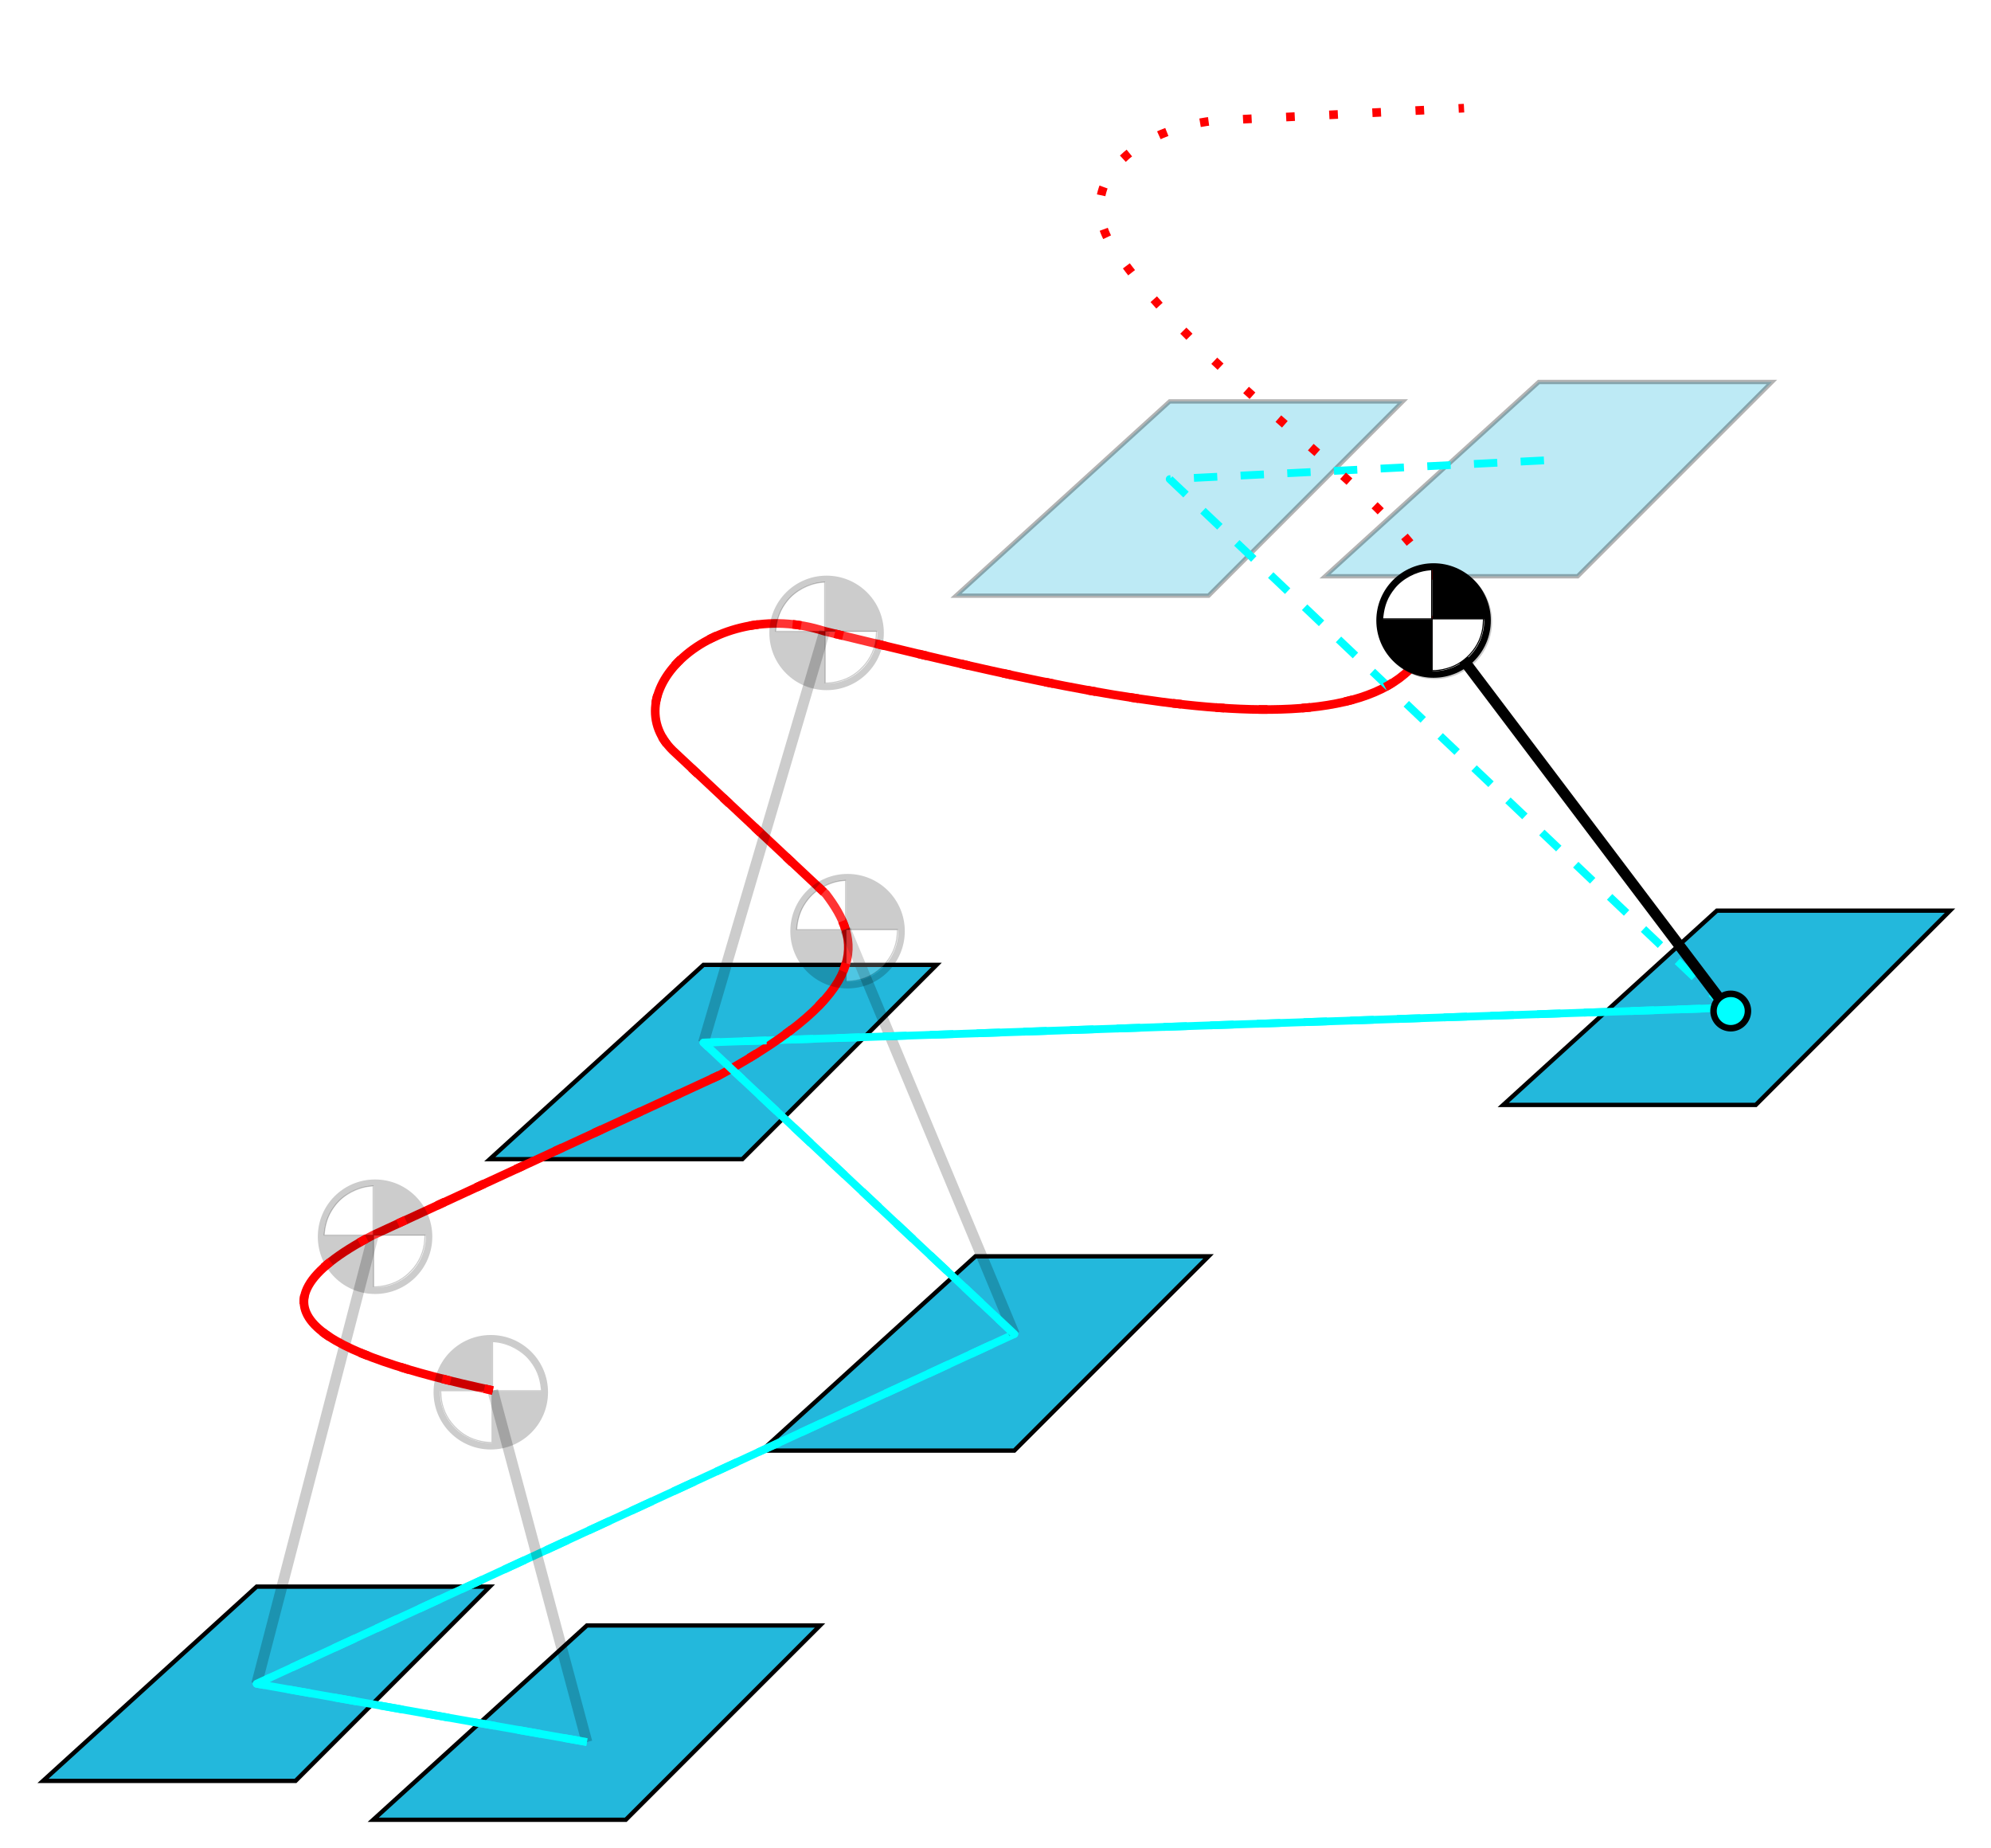 <?xml version="1.0" encoding="UTF-8" standalone="no"?>
<svg
   xmlns:dc="http://purl.org/dc/elements/1.1/"
   xmlns:cc="http://creativecommons.org/ns#"
   xmlns:rdf="http://www.w3.org/1999/02/22-rdf-syntax-ns#"
   xmlns:svg="http://www.w3.org/2000/svg"
   xmlns="http://www.w3.org/2000/svg"
   xmlns:sodipodi="http://sodipodi.sourceforge.net/DTD/sodipodi-0.dtd"
   xmlns:inkscape="http://www.inkscape.org/namespaces/inkscape"
   id="svg5808"
   version="1.1"
   inkscape:version="1.0.1 (1.0.1+r73)"
   width="922.421"
   height="856.185"
   xml:space="preserve"
   sodipodi:docname="zmp_lipm_end_m2.svg"
   inkscape:export-filename="/home/nrotella/Documents/nrotella.github.io/assets/img/zmp_lipm_end_m1.png"
   inkscape:export-xdpi="300"
   inkscape:export-ydpi="300"><rect width="100%" height="100%" fill="#333333" stroke="none"/><defs
     id="defs5812"><clipPath
       clipPathUnits="userSpaceOnUse"
       id="clipPath5822"><path
         d="M 0,-0.2 H 793.6 V 595 H 0 Z"
         clip-rule="evenodd"
         id="path5824"
         inkscape:connector-curvature="0" /></clipPath><clipPath
       clipPathUnits="userSpaceOnUse"
       id="clipPath5054"><circle
         style="fill:#000000;fill-opacity:1;stroke:#000000;stroke-width:0;stroke-linejoin:round;stroke-miterlimit:4;stroke-dasharray:none;stroke-dashoffset:0;stroke-opacity:1"
         id="path5056"
         transform="matrix(0.8,0,0,-0.8,52.26,269.354)"
         cx="364.425"
         cy="41.943"
         r="16.529" /></clipPath><clipPath
       clipPathUnits="userSpaceOnUse"
       id="clipPath5054-3"><circle
         style="fill:#000000;fill-opacity:1;stroke:#000000;stroke-width:0;stroke-linejoin:round;stroke-miterlimit:4;stroke-dasharray:none;stroke-dashoffset:0;stroke-opacity:1"
         id="path5056-6"
         transform="matrix(0.8,0,0,-0.8,52.26,269.354)"
         cx="364.425"
         cy="41.943"
         r="16.529" /></clipPath><clipPath
       clipPathUnits="userSpaceOnUse"
       id="clipPath5054-3-6"><circle
         style="fill:#000000;fill-opacity:1;stroke:#000000;stroke-width:0;stroke-linejoin:round;stroke-miterlimit:4;stroke-dasharray:none;stroke-dashoffset:0;stroke-opacity:1"
         id="path5056-6-0"
         transform="matrix(0.8,0,0,-0.8,52.26,269.354)"
         cx="364.425"
         cy="41.943"
         r="16.529" /></clipPath><clipPath
       clipPathUnits="userSpaceOnUse"
       id="clipPath5054-3-6-2"><circle
         style="fill:#000000;fill-opacity:1;stroke:#000000;stroke-width:0;stroke-linejoin:round;stroke-miterlimit:4;stroke-dasharray:none;stroke-dashoffset:0;stroke-opacity:1"
         id="path5056-6-0-2"
         transform="matrix(0.8,0,0,-0.8,52.26,269.354)"
         cx="364.425"
         cy="41.943"
         r="16.529" /></clipPath><clipPath
       clipPathUnits="userSpaceOnUse"
       id="clipPath5054-3-6-2-9"><circle
         style="fill:#000000;fill-opacity:1;stroke:#000000;stroke-width:0;stroke-linejoin:round;stroke-miterlimit:4;stroke-dasharray:none;stroke-dashoffset:0;stroke-opacity:1"
         id="path5056-6-0-2-4"
         transform="matrix(0.8,0,0,-0.8,52.26,269.354)"
         cx="364.425"
         cy="41.943"
         r="16.529" /></clipPath><clipPath
       clipPathUnits="userSpaceOnUse"
       id="clipPath5054-3-6-2-9-3"><circle
         style="fill:#000000;fill-opacity:1;stroke:#000000;stroke-width:0;stroke-linejoin:round;stroke-miterlimit:4;stroke-dasharray:none;stroke-dashoffset:0;stroke-opacity:1"
         id="path5056-6-0-2-4-2"
         transform="matrix(0.8,0,0,-0.8,52.26,269.354)"
         cx="364.425"
         cy="41.943"
         r="16.529" /></clipPath><clipPath
       clipPathUnits="userSpaceOnUse"
       id="clipPath5054-3-6-2-9-9"><circle
         style="fill:#000000;fill-opacity:1;stroke:#000000;stroke-width:0;stroke-linejoin:round;stroke-miterlimit:4;stroke-dasharray:none;stroke-dashoffset:0;stroke-opacity:1"
         id="path5056-6-0-2-4-3"
         transform="matrix(0.8,0,0,-0.8,52.26,269.354)"
         cx="364.425"
         cy="41.943"
         r="16.529" /></clipPath><clipPath
       clipPathUnits="userSpaceOnUse"
       id="clipPath5054-3-6-2-9-9-7"><circle
         style="fill:#000000;fill-opacity:1;stroke:#000000;stroke-width:0;stroke-linejoin:round;stroke-miterlimit:4;stroke-dasharray:none;stroke-dashoffset:0;stroke-opacity:1"
         id="path5056-6-0-2-4-3-8"
         transform="matrix(0.8,0,0,-0.8,52.26,269.354)"
         cx="364.425"
         cy="41.943"
         r="16.529" /></clipPath><clipPath
       clipPathUnits="userSpaceOnUse"
       id="clipPath5054-3-6-5"><circle
         style="fill:#000000;fill-opacity:1;stroke:#000000;stroke-width:0;stroke-linejoin:round;stroke-miterlimit:4;stroke-dasharray:none;stroke-dashoffset:0;stroke-opacity:1"
         id="path5056-6-0-9"
         transform="matrix(0.8,0,0,-0.8,52.26,269.354)"
         cx="364.425"
         cy="41.943"
         r="16.529" /></clipPath><clipPath
       clipPathUnits="userSpaceOnUse"
       id="clipPath5054-3-61"><circle
         style="fill:#000000;fill-opacity:1;stroke:#000000;stroke-width:0;stroke-linejoin:round;stroke-miterlimit:4;stroke-dasharray:none;stroke-dashoffset:0;stroke-opacity:1"
         id="path5056-6-1"
         transform="matrix(0.8,0,0,-0.8,52.26,269.354)"
         cx="364.425"
         cy="41.943"
         r="16.529" /></clipPath><clipPath
       clipPathUnits="userSpaceOnUse"
       id="clipPath5054-3-6-2-8"><circle
         style="fill:#000000;fill-opacity:1;stroke:#000000;stroke-width:0;stroke-linejoin:round;stroke-miterlimit:4;stroke-dasharray:none;stroke-dashoffset:0;stroke-opacity:1"
         id="path5056-6-0-2-48"
         transform="matrix(0.8,0,0,-0.8,52.26,269.354)"
         cx="364.425"
         cy="41.943"
         r="16.529" /></clipPath><clipPath
       clipPathUnits="userSpaceOnUse"
       id="clipPath5054-3-6-2-9-1"><circle
         style="fill:#000000;fill-opacity:1;stroke:#000000;stroke-width:0;stroke-linejoin:round;stroke-miterlimit:4;stroke-dasharray:none;stroke-dashoffset:0;stroke-opacity:1"
         id="path5056-6-0-2-4-0"
         transform="matrix(0.8,0,0,-0.8,52.26,269.354)"
         cx="364.425"
         cy="41.943"
         r="16.529" /></clipPath><clipPath
       clipPathUnits="userSpaceOnUse"
       id="clipPath5054-3-6-2-9-3-3"><circle
         style="fill:#000000;fill-opacity:1;stroke:#000000;stroke-width:0;stroke-linejoin:round;stroke-miterlimit:4;stroke-dasharray:none;stroke-dashoffset:0;stroke-opacity:1"
         id="path5056-6-0-2-4-2-0"
         transform="matrix(0.8,0,0,-0.8,52.26,269.354)"
         cx="364.425"
         cy="41.943"
         r="16.529" /></clipPath><clipPath
       clipPathUnits="userSpaceOnUse"
       id="clipPath5054-3-6-2-9-9-4"><circle
         style="fill:#000000;fill-opacity:1;stroke:#000000;stroke-width:0;stroke-linejoin:round;stroke-miterlimit:4;stroke-dasharray:none;stroke-dashoffset:0;stroke-opacity:1"
         id="path5056-6-0-2-4-3-4"
         transform="matrix(0.8,0,0,-0.8,52.26,269.354)"
         cx="364.425"
         cy="41.943"
         r="16.529" /></clipPath><clipPath
       clipPathUnits="userSpaceOnUse"
       id="clipPath5054-3-6-2-9-9-7-4"><circle
         style="fill:#000000;fill-opacity:1;stroke:#000000;stroke-width:0;stroke-linejoin:round;stroke-miterlimit:4;stroke-dasharray:none;stroke-dashoffset:0;stroke-opacity:1"
         id="path5056-6-0-2-4-3-8-4"
         transform="matrix(0.8,0,0,-0.8,52.26,269.354)"
         cx="364.425"
         cy="41.943"
         r="16.529" /></clipPath></defs><sodipodi:namedview
     pagecolor="#ffffff"
     bordercolor="#666666"
     borderopacity="1"
     objecttolerance="10"
     gridtolerance="10"
     guidetolerance="10"
     inkscape:pageopacity="0"
     inkscape:pageshadow="2"
     inkscape:window-width="1848"
     inkscape:window-height="1016"
     id="namedview5810"
     showgrid="false"
     inkscape:snap-bbox="true"
     inkscape:bbox-paths="true"
     inkscape:bbox-nodes="true"
     inkscape:snap-bbox-edge-midpoints="true"
     inkscape:snap-bbox-midpoints="true"
     inkscape:object-paths="true"
     inkscape:object-nodes="true"
     inkscape:snap-intersection-paths="true"
     inkscape:snap-smooth-nodes="true"
     inkscape:snap-midpoints="true"
     inkscape:snap-object-midpoints="true"
     inkscape:snap-center="true"
     inkscape:zoom="0.70710678"
     inkscape:cx="397.88472"
     inkscape:cy="468.45019"
     inkscape:window-x="1992"
     inkscape:window-y="27"
     inkscape:window-maximized="1"
     inkscape:current-layer="g5816"
     fit-margin-top="0"
     fit-margin-left="0"
     fit-margin-right="0"
     fit-margin-bottom="0"
     inkscape:document-rotation="0"
     inkscape:snap-global="true" /><g
     id="g5816"
     inkscape:groupmode="layer"
     inkscape:label="zmp3"
     transform="matrix(1.25,0,0,-1.25,-92.015,98.295)"><rect
       style="fill:#ffffff;fill-opacity:1;stroke:none;stroke-width:3.2;stroke-dasharray:3.2, 12.8"
       id="rect4670"
       width="737.937"
       height="684.948"
       x="73.612"
       y="-78.636"
       transform="scale(1,-1)" /><path
       inkscape:connector-curvature="0"
       id="path5836-3"
       style="fill:none;stroke:none"
       d="m 89.541,-581.311 h 93.6 l 72,72 h -86.4 z" /><path
       inkscape:connector-curvature="0"
       id="path5842-1"
       style="fill:none;stroke:none"
       d="m 355.941,-458.911 h 93.6 l 72,72 h -86.4 z" /><path
       inkscape:connector-curvature="0"
       id="path5848-7"
       style="fill:none;stroke:none"
       d="m 255.141,-350.911 h 93.6 l 72,72 h -86.4 z" /><path
       inkscape:connector-curvature="0"
       id="path5854-5"
       style="fill:none;stroke:none"
       d="m 499.941,-278.911 h 93.6 l 72,72 h -86.4 z" /><path
       inkscape:connector-curvature="0"
       id="path5860-9"
       style="fill:none;stroke:none"
       d="m 427.941,-142.111 h 93.6 l 72,72 h -86.4 z" /><path
       inkscape:connector-curvature="0"
       id="path5866-6"
       style="fill:none;stroke:none"
       d="m 211.941,-595.711 h 93.6 l 72,72 h -86.4 z" /><path
       inkscape:connector-curvature="0"
       id="path5872-2"
       style="fill:none;stroke:none"
       d="m 564.741,-134.911 h 93.6 l 72,72 h -86.4 z" /><path
       d="m 89.541,-581.311 h 93.6 l 72,72 h -86.4 z"
       style="fill:#23b8dc;fill-opacity:1;fill-rule:evenodd;stroke:#000000;stroke-width:1.6;stroke-miterlimit:4;stroke-dasharray:none;stroke-opacity:1"
       id="path5832-1"
       inkscape:connector-curvature="0" /><path
       d="m 355.941,-458.911 h 93.6 l 72,72 h -86.4 z"
       style="fill:#23b8dc;fill-opacity:1;fill-rule:evenodd;stroke:#000000;stroke-width:1.6;stroke-miterlimit:4;stroke-dasharray:none;stroke-opacity:1"
       id="path5838-7"
       inkscape:connector-curvature="0" /><path
       d="m 255.141,-350.911 h 93.6 l 72,72 h -86.4 z"
       style="fill:#23b8dc;fill-opacity:1;fill-rule:evenodd;stroke:#000000;stroke-width:1.6;stroke-miterlimit:4;stroke-dasharray:none;stroke-opacity:1"
       id="path5844-8"
       inkscape:connector-curvature="0" /><path
       d="m 630.763,-330.811 h 93.6 l 72,72 h -86.4 z"
       style="fill:#23b8dc;fill-opacity:1;fill-rule:evenodd;stroke:#000000;stroke-width:1.6;stroke-miterlimit:4;stroke-dasharray:none;stroke-opacity:1"
       id="path5850-5"
       inkscape:connector-curvature="0" /><path
       d="m 427.941,-142.111 h 93.6 l 72,72 h -86.4 z"
       style="fill:#23b8dc;fill-opacity:1;fill-rule:evenodd;stroke:#000000;stroke-width:1.6;stroke-miterlimit:4;stroke-dasharray:none;stroke-opacity:1;opacity:0.3"
       id="path5856-7"
       inkscape:connector-curvature="0" /><path
       d="m 211.941,-595.711 h 93.6 l 72,72 h -86.4 z"
       style="fill:#23b8dc;fill-opacity:1;fill-rule:evenodd;stroke:#000000;stroke-width:1.6;stroke-miterlimit:4;stroke-dasharray:none;stroke-opacity:1"
       id="path5862-4"
       inkscape:connector-curvature="0" /><path
       d="m 564.741,-134.911 h 93.6 l 72,72 h -86.4 z"
       style="fill:#23b8dc;fill-opacity:1;fill-rule:evenodd;stroke:#000000;stroke-width:1.6;stroke-miterlimit:4;stroke-dasharray:none;stroke-opacity:1;opacity:0.3"
       id="path5868"
       inkscape:connector-curvature="0" /><path
       d="m 291.141,-566.911 -122.4,21.6 280.8,129.6 -115.2,108 379.153,12.901"
       style="fill:none;stroke:#00ffff;stroke-width:2.887;stroke-linecap:butt;stroke-linejoin:round;stroke-miterlimit:10;stroke-dasharray:none;stroke-opacity:1"
       id="path5876-1"
       inkscape:connector-curvature="0"
       sodipodi:nodetypes="ccccc" /><path
       style="opacity:0.2;fill:none;stroke:#000000;stroke-width:4;stroke-linecap:butt;stroke-linejoin:miter;stroke-miterlimit:4;stroke-dasharray:none;stroke-opacity:1"
       d="m 168.741,-545.311 43.23,166.26"
       id="path5465-8"
       inkscape:connector-curvature="0" /><path
       style="fill:none;stroke:#ff0000;stroke-width:3.2;stroke-linecap:butt;stroke-linejoin:miter;stroke-miterlimit:4;stroke-dasharray:none;stroke-dashoffset:0;stroke-opacity:1"
       d="m 256.305,-436.652 c -62.363,13.346 -96.776,30.132 -44.4,57.6 l 128.392,59.258 c 57.059,31.16 52.444,49.984 39.434,67.13 l -55.659,52.181 c -24.321,21.517 13.784,58.771 55.253,45.186 87.35,-21.049 215.218,-54.835 225.946,3.622"
       id="path6441-5"
       inkscape:connector-curvature="0"
       sodipodi:nodetypes="ccccccc" /><g
       transform="matrix(-1.513,0,0,1.513,732.303,-735.928)"
       id="g5076-3-1-7"
       style="opacity:0.2"><g
         id="g5048-5-8-5"
         clip-path="url(#clipPath5054-3-6-5)"><rect
           transform="matrix(0.8,0,0,-0.8,0,286.345)"
           y="28.931"
           x="395.5"
           height="68.5"
           width="68.5"
           id="rect4882-6-7-38"
           style="fill:none;stroke:#000000;stroke-width:2;stroke-linejoin:round;stroke-miterlimit:4;stroke-dasharray:none;stroke-dashoffset:0;stroke-opacity:1" /><rect
           transform="matrix(0.8,0,0,-0.8,0,286.345)"
           y="28.931"
           x="395.5"
           height="34.25"
           width="34.25"
           id="rect4884-29-9-8"
           style="fill:#000000;fill-opacity:1;stroke:#000000;stroke-width:0;stroke-linejoin:round;stroke-miterlimit:4;stroke-dasharray:none;stroke-dashoffset:0;stroke-opacity:1" /><rect
           transform="scale(1,-1)"
           y="-263.2"
           x="343.8"
           height="27.4"
           width="27.4"
           id="rect4884-2-1-2-3"
           style="fill:none;stroke:#000000;stroke-width:0;stroke-linejoin:round;stroke-miterlimit:4;stroke-dasharray:none;stroke-dashoffset:0;stroke-opacity:1" /><rect
           transform="scale(1,-1)"
           y="-235.8"
           x="343.8"
           height="27.4"
           width="27.4"
           id="rect4884-7-2-0-1"
           style="fill:#000000;fill-opacity:1;stroke:#000000;stroke-width:0;stroke-linejoin:round;stroke-miterlimit:4;stroke-dasharray:none;stroke-dashoffset:0;stroke-opacity:1" /></g><circle
         style="fill:none;stroke:#000000;stroke-width:2;stroke-linejoin:round;stroke-miterlimit:4;stroke-dasharray:none;stroke-dashoffset:0;stroke-opacity:1"
         id="path5042-7-2-8"
         transform="matrix(0.8,0,0,-0.8,51.937,269.031)"
         cx="364.425"
         cy="41.943"
         r="16.529" /></g><path
       inkscape:connector-curvature="0"
       id="path5084-0-3-9"
       d="m 211.905,-369.932 v 9.12 l -1.268,-0.13 c -4.74,-0.486 -9.713,-3.166 -12.589,-6.786 -2.514,-3.163 -3.724,-6.148 -4.213,-10.385 l -0.108,-0.939 h 9.089 9.089 z"
       style="opacity:0.2;fill:#ffffff;fill-opacity:1;stroke:#000000;stroke-width:0.395;stroke-linejoin:round;stroke-miterlimit:4;stroke-dasharray:none;stroke-dashoffset:0;stroke-opacity:1" /><path
       inkscape:connector-curvature="0"
       id="path5086-9-7-6"
       d="m 216.09,-397.837 c 4.031,0.85 7.109,2.571 9.959,5.567 2.951,3.102 4.732,7.144 4.974,11.29 l 0.113,1.927 h -9.517 -9.517 v -9.587 -9.587 l 1.137,0.014 c 0.625,0.008 1.908,0.177 2.851,0.376 z"
       style="opacity:0.2;fill:#ffffff;fill-opacity:1;stroke:#000000;stroke-width:0.395;stroke-linejoin:round;stroke-miterlimit:4;stroke-dasharray:none;stroke-dashoffset:0;stroke-opacity:1" /><path
       inkscape:connector-curvature="0"
       id="path4131-7-3"
       d="m 256.238,-436.652 34.903,-130.259"
       style="opacity:0.2;fill:none;stroke:#000000;stroke-width:4;stroke-linecap:butt;stroke-linejoin:miter;stroke-miterlimit:4;stroke-dasharray:none;stroke-opacity:1" /><g
       transform="matrix(0.988,0,0,0.988,-106.833,-639.148)"
       id="g5088-5-3"
       style="opacity:0.2"><g
         id="g5076-3-3"
         transform="matrix(1.531,0,0,1.531,-159.113,-156.2)"><g
           clip-path="url(#clipPath5054-3-61)"
           id="g5048-5-86"><rect
             style="fill:none;stroke:#000000;stroke-width:2;stroke-linejoin:round;stroke-miterlimit:4;stroke-dasharray:none;stroke-dashoffset:0;stroke-opacity:1"
             id="rect4882-6-0"
             width="68.5"
             height="68.5"
             x="395.5"
             y="28.931"
             transform="matrix(0.8,0,0,-0.8,0,286.345)" /><rect
             style="fill:#000000;fill-opacity:1;stroke:#000000;stroke-width:0;stroke-linejoin:round;stroke-miterlimit:4;stroke-dasharray:none;stroke-dashoffset:0;stroke-opacity:1"
             id="rect4884-29-4"
             width="34.25"
             height="34.25"
             x="395.5"
             y="28.931"
             transform="matrix(0.8,0,0,-0.8,0,286.345)" /><rect
             style="fill:none;stroke:#000000;stroke-width:0;stroke-linejoin:round;stroke-miterlimit:4;stroke-dasharray:none;stroke-dashoffset:0;stroke-opacity:1"
             id="rect4884-2-1-8"
             width="27.4"
             height="27.4"
             x="343.8"
             y="-263.2"
             transform="scale(1,-1)" /><rect
             style="fill:#000000;fill-opacity:1;stroke:#000000;stroke-width:0;stroke-linejoin:round;stroke-miterlimit:4;stroke-dasharray:none;stroke-dashoffset:0;stroke-opacity:1"
             id="rect4884-7-2-8"
             width="27.4"
             height="27.4"
             x="343.8"
             y="-235.8"
             transform="scale(1,-1)" /></g><circle
           transform="matrix(0.8,0,0,-0.8,51.937,269.031)"
           id="path5042-7-8"
           style="fill:none;stroke:#000000;stroke-width:2;stroke-linejoin:round;stroke-miterlimit:4;stroke-dasharray:none;stroke-dashoffset:0;stroke-opacity:1"
           cx="364.425"
           cy="41.943"
           r="16.529" /></g><path
         style="fill:#ffffff;fill-opacity:1;stroke:#000000;stroke-width:0.5;stroke-linejoin:round;stroke-miterlimit:4;stroke-dasharray:none;stroke-dashoffset:0;stroke-opacity:1"
         d="M 459.271,90.295 V 78.76 l 1.604,0.164 c 5.994,0.614 12.284,4.005 15.922,8.583 3.179,4.001 4.71,7.776 5.328,13.135 l 0.137,1.188 h -11.495 -11.495 z"
         id="path5084-0-9"
         inkscape:connector-curvature="0"
         transform="matrix(0.8,0,0,-0.8,0,286.345)" /><path
         style="fill:#ffffff;fill-opacity:1;stroke:#000000;stroke-width:0.5;stroke-linejoin:round;stroke-miterlimit:4;stroke-dasharray:none;stroke-dashoffset:0;stroke-opacity:1"
         d="m 453.977,125.587 c -5.098,-1.075 -8.991,-3.251 -12.596,-7.041 -3.732,-3.923 -5.984,-9.036 -6.291,-14.279 l -0.142,-2.438 h 12.036 12.036 v 12.125 12.125 l -1.438,-0.018 c -0.791,-0.01 -2.413,-0.223 -3.606,-0.475 z"
         id="path5086-9-77"
         inkscape:connector-curvature="0"
         transform="matrix(0.8,0,0,-0.8,0,286.345)" /></g><path
       style="opacity:0.2;fill:none;stroke:#000000;stroke-width:4;stroke-linecap:butt;stroke-linejoin:miter;stroke-miterlimit:4;stroke-dasharray:none;stroke-opacity:1"
       d="m 387.029,-265.828 62.512,-149.883"
       id="path5467-6"
       inkscape:connector-curvature="0" /><g
       transform="matrix(-1.513,0,0,1.513,907.427,-622.704)"
       id="g5076-3-1-9-3"
       style="opacity:0.2"><g
         id="g5048-5-8-7-0"
         clip-path="url(#clipPath5054-3-6-2-8)"><rect
           transform="matrix(0.8,0,0,-0.8,0,286.345)"
           y="28.931"
           x="395.5"
           height="68.5"
           width="68.5"
           id="rect4882-6-7-3-3"
           style="fill:none;stroke:#000000;stroke-width:2;stroke-linejoin:round;stroke-miterlimit:4;stroke-dasharray:none;stroke-dashoffset:0;stroke-opacity:1" /><rect
           transform="matrix(0.8,0,0,-0.8,0,286.345)"
           y="28.931"
           x="395.5"
           height="34.25"
           width="34.25"
           id="rect4884-29-9-6-09"
           style="fill:#000000;fill-opacity:1;stroke:#000000;stroke-width:0;stroke-linejoin:round;stroke-miterlimit:4;stroke-dasharray:none;stroke-dashoffset:0;stroke-opacity:1" /><rect
           transform="scale(1,-1)"
           y="-263.2"
           x="343.8"
           height="27.4"
           width="27.4"
           id="rect4884-2-1-2-1-2"
           style="fill:none;stroke:#000000;stroke-width:0;stroke-linejoin:round;stroke-miterlimit:4;stroke-dasharray:none;stroke-dashoffset:0;stroke-opacity:1" /><rect
           transform="scale(1,-1)"
           y="-235.8"
           x="343.8"
           height="27.4"
           width="27.4"
           id="rect4884-7-2-0-2-5"
           style="fill:#000000;fill-opacity:1;stroke:#000000;stroke-width:0;stroke-linejoin:round;stroke-miterlimit:4;stroke-dasharray:none;stroke-dashoffset:0;stroke-opacity:1" /></g><circle
         style="fill:none;stroke:#000000;stroke-width:2;stroke-linejoin:round;stroke-miterlimit:4;stroke-dasharray:none;stroke-dashoffset:0;stroke-opacity:1"
         id="path5042-7-2-9-4"
         transform="matrix(0.8,0,0,-0.8,51.937,269.031)"
         cx="364.425"
         cy="41.943"
         r="16.529" /></g><path
       inkscape:connector-curvature="0"
       id="path5084-0-3-3-05"
       d="m 387.029,-256.708 v 9.12 l -1.268,-0.13 c -4.74,-0.486 -9.713,-3.166 -12.589,-6.786 -2.514,-3.163 -3.724,-6.148 -4.213,-10.385 l -0.108,-0.939 h 9.089 9.089 z"
       style="opacity:0.2;fill:#ffffff;fill-opacity:1;stroke:#000000;stroke-width:0.395;stroke-linejoin:round;stroke-miterlimit:4;stroke-dasharray:none;stroke-dashoffset:0;stroke-opacity:1" /><path
       inkscape:connector-curvature="0"
       id="path5086-9-7-1-9"
       d="m 391.215,-284.613 c 4.031,0.85 7.109,2.571 9.959,5.567 2.951,3.102 4.732,7.144 4.974,11.29 l 0.113,1.927 h -9.517 -9.517 v -9.587 -9.587 l 1.137,0.014 c 0.625,0.008 1.908,0.177 2.851,0.376 z"
       style="opacity:0.2;fill:#ffffff;fill-opacity:1;stroke:#000000;stroke-width:0.395;stroke-linejoin:round;stroke-miterlimit:4;stroke-dasharray:none;stroke-dashoffset:0;stroke-opacity:1" /><path
       style="opacity:0.2;fill:none;stroke:#000000;stroke-width:4;stroke-linecap:butt;stroke-linejoin:miter;stroke-miterlimit:4;stroke-dasharray:none;stroke-opacity:1"
       d="M 379.26,-155.298 334.341,-307.711"
       id="path5469-4"
       inkscape:connector-curvature="0" /><g
       transform="matrix(-1.513,0,0,1.513,899.657,-512.174)"
       id="g5076-3-1-9-8-9"
       style="opacity:0.2"><g
         id="g5048-5-8-7-4-2"
         clip-path="url(#clipPath5054-3-6-2-9-1)"><rect
           transform="matrix(0.8,0,0,-0.8,0,286.345)"
           y="28.931"
           x="395.5"
           height="68.5"
           width="68.5"
           id="rect4882-6-7-3-5-24"
           style="fill:none;stroke:#000000;stroke-width:2;stroke-linejoin:round;stroke-miterlimit:4;stroke-dasharray:none;stroke-dashoffset:0;stroke-opacity:1" /><rect
           transform="matrix(0.8,0,0,-0.8,0,286.345)"
           y="28.931"
           x="395.5"
           height="34.25"
           width="34.25"
           id="rect4884-29-9-6-0-7"
           style="fill:#000000;fill-opacity:1;stroke:#000000;stroke-width:0;stroke-linejoin:round;stroke-miterlimit:4;stroke-dasharray:none;stroke-dashoffset:0;stroke-opacity:1" /><rect
           transform="scale(1,-1)"
           y="-263.2"
           x="343.8"
           height="27.4"
           width="27.4"
           id="rect4884-2-1-2-1-3-75"
           style="fill:none;stroke:#000000;stroke-width:0;stroke-linejoin:round;stroke-miterlimit:4;stroke-dasharray:none;stroke-dashoffset:0;stroke-opacity:1" /><rect
           transform="scale(1,-1)"
           y="-235.8"
           x="343.8"
           height="27.4"
           width="27.4"
           id="rect4884-7-2-0-2-6-48"
           style="fill:#000000;fill-opacity:1;stroke:#000000;stroke-width:0;stroke-linejoin:round;stroke-miterlimit:4;stroke-dasharray:none;stroke-dashoffset:0;stroke-opacity:1" /></g><circle
         style="fill:none;stroke:#000000;stroke-width:2;stroke-linejoin:round;stroke-miterlimit:4;stroke-dasharray:none;stroke-dashoffset:0;stroke-opacity:1"
         id="path5042-7-2-9-1-1"
         transform="matrix(0.8,0,0,-0.8,51.937,269.031)"
         cx="364.425"
         cy="41.943"
         r="16.529" /></g><path
       inkscape:connector-curvature="0"
       id="path5084-0-3-3-0-2"
       d="m 379.258,-146.178 v 9.12 l -1.268,-0.13 c -4.74,-0.486 -9.713,-3.166 -12.589,-6.786 -2.514,-3.163 -3.724,-6.148 -4.213,-10.385 l -0.108,-0.939 h 9.089 9.089 z"
       style="opacity:0.2;fill:#ffffff;fill-opacity:1;stroke:#000000;stroke-width:0.395;stroke-linejoin:round;stroke-miterlimit:4;stroke-dasharray:none;stroke-dashoffset:0;stroke-opacity:1" /><path
       inkscape:connector-curvature="0"
       id="path5086-9-7-1-6-8"
       d="m 383.444,-174.083 c 4.031,0.85 7.109,2.571 9.959,5.567 2.951,3.102 4.732,7.144 4.974,11.29 l 0.113,1.927 h -9.517 -9.517 v -9.587 -9.587 l 1.137,0.014 c 0.625,0.008 1.908,0.177 2.851,0.376 z"
       style="opacity:0.2;fill:#ffffff;fill-opacity:1;stroke:#000000;stroke-width:0.395;stroke-linejoin:round;stroke-miterlimit:4;stroke-dasharray:none;stroke-dashoffset:0;stroke-opacity:1" /><g
       transform="matrix(-1.513,0,0,1.513,1125.114,-508.064)"
       id="g5076-3-1-9-8-6"
       style="opacity:0.2"><g
         id="g5048-5-8-7-4-1"
         clip-path="url(#clipPath5054-3-6-2-9-3-3)"><rect
           transform="matrix(0.8,0,0,-0.8,0,286.345)"
           y="28.931"
           x="395.5"
           height="68.5"
           width="68.5"
           id="rect4882-6-7-3-5-5"
           style="fill:none;stroke:#000000;stroke-width:2;stroke-linejoin:round;stroke-miterlimit:4;stroke-dasharray:none;stroke-dashoffset:0;stroke-opacity:1" /><rect
           transform="matrix(0.8,0,0,-0.8,0,286.345)"
           y="28.931"
           x="395.5"
           height="34.25"
           width="34.25"
           id="rect4884-29-9-6-0-5"
           style="fill:#000000;fill-opacity:1;stroke:#000000;stroke-width:0;stroke-linejoin:round;stroke-miterlimit:4;stroke-dasharray:none;stroke-dashoffset:0;stroke-opacity:1" /><rect
           transform="scale(1,-1)"
           y="-263.2"
           x="343.8"
           height="27.4"
           width="27.4"
           id="rect4884-2-1-2-1-3-4"
           style="fill:none;stroke:#000000;stroke-width:0;stroke-linejoin:round;stroke-miterlimit:4;stroke-dasharray:none;stroke-dashoffset:0;stroke-opacity:1" /><rect
           transform="scale(1,-1)"
           y="-235.8"
           x="343.8"
           height="27.4"
           width="27.4"
           id="rect4884-7-2-0-2-6-7"
           style="fill:#000000;fill-opacity:1;stroke:#000000;stroke-width:0;stroke-linejoin:round;stroke-miterlimit:4;stroke-dasharray:none;stroke-dashoffset:0;stroke-opacity:1" /></g><circle
         style="fill:none;stroke:#000000;stroke-width:2;stroke-linejoin:round;stroke-miterlimit:4;stroke-dasharray:none;stroke-dashoffset:0;stroke-opacity:1"
         id="path5042-7-2-9-1-6"
         transform="matrix(0.8,0,0,-0.8,51.937,269.031)"
         cx="364.425"
         cy="41.943"
         r="16.529" /></g><path
       inkscape:connector-curvature="0"
       id="path5084-0-3-3-0-5"
       d="m 604.716,-142.067 v 9.12 l -1.268,-0.13 c -4.74,-0.486 -9.713,-3.166 -12.589,-6.786 -2.514,-3.163 -3.724,-6.148 -4.213,-10.385 l -0.108,-0.939 h 9.089 9.089 z"
       style="opacity:0.2;fill:#ffffff;fill-opacity:1;stroke:#000000;stroke-width:0.395;stroke-linejoin:round;stroke-miterlimit:4;stroke-dasharray:none;stroke-dashoffset:0;stroke-opacity:1" /><path
       inkscape:connector-curvature="0"
       id="path5086-9-7-1-6-6"
       d="m 608.901,-169.972 c 4.031,0.85 7.109,2.571 9.959,5.567 2.951,3.102 4.732,7.144 4.974,11.29 l 0.113,1.927 h -9.517 -9.517 v -9.587 -9.587 l 1.137,0.014 c 0.625,0.008 1.908,0.177 2.851,0.376 z"
       style="opacity:0.2;fill:#ffffff;fill-opacity:1;stroke:#000000;stroke-width:0.395;stroke-linejoin:round;stroke-miterlimit:4;stroke-dasharray:none;stroke-dashoffset:0;stroke-opacity:1" /><path
       d="m 291.141,-566.911 -122.4,21.6 280.8,129.6 -115.2,108 379.153,12.901 -206.353,195.899 144,7.2"
       style="fill:none;stroke:#00ffff;stroke-width:2.887;stroke-linecap:butt;stroke-linejoin:round;stroke-miterlimit:10;stroke-dasharray:8.66, 8.66;stroke-dashoffset:0;stroke-opacity:1"
       id="path5876-1-2"
       inkscape:connector-curvature="0"
       sodipodi:nodetypes="ccccccc" /><path
       style="fill:none;stroke:#ff0000;stroke-width:3.2;stroke-linecap:butt;stroke-linejoin:miter;stroke-miterlimit:4;stroke-dasharray:3.2, 12.8;stroke-dashoffset:0;stroke-opacity:1"
       d="m 256.238,-436.638 c -62.363,13.346 -96.776,30.132 -44.4,57.6 l 128.392,59.258 c 57.059,31.16 52.444,49.984 39.434,67.13 l -55.659,52.181 c -24.321,21.517 13.784,58.771 55.253,45.186 87.35,-21.049 215.218,-54.835 225.946,3.622 17.473,27.957 -84.976,84.702 -120.558,141.039 -13.368,24.438 14.832,45.245 48.223,45.016 l 83.368,4.168"
       id="path6441-5-0"
       inkscape:connector-curvature="0"
       sodipodi:nodetypes="cccccccccc" /><path
       style="opacity:1;fill:none;stroke:#000000;stroke-width:4;stroke-linecap:butt;stroke-linejoin:miter;stroke-miterlimit:4;stroke-dasharray:none;stroke-opacity:1"
       d="M 605.271,-151.676 713.494,-294.811"
       id="path5471"
       inkscape:connector-curvature="0"
       sodipodi:nodetypes="cc" /><circle
       style="fill:#00ffff;fill-opacity:1;stroke:#000000;stroke-width:2.4;stroke-linecap:butt;stroke-miterlimit:4;stroke-dasharray:none;stroke-dashoffset:0;stroke-opacity:1"
       id="path5536-9"
       transform="scale(1,-1)"
       cx="715.089"
       cy="296.017"
       r="6.381" /><g
       id="g5144"
       transform="translate(-12.078,-189.247)"><g
         transform="matrix(-1.513,0,0,1.513,1136.703,-318.328)"
         id="g5076-3-1-9-8-4-8"><g
           id="g5048-5-8-7-4-5-8"
           clip-path="url(#clipPath5054-3-6-2-9-9-7-4)"><rect
             transform="matrix(0.8,0,0,-0.8,0,286.345)"
             y="28.931"
             x="395.5"
             height="68.5"
             width="68.5"
             id="rect4882-6-7-3-5-2-4"
             style="fill:none;stroke:#000000;stroke-width:2;stroke-linejoin:round;stroke-miterlimit:4;stroke-dasharray:none;stroke-dashoffset:0;stroke-opacity:1" /><rect
             transform="matrix(0.8,0,0,-0.8,0,286.345)"
             y="28.931"
             x="395.5"
             height="34.25"
             width="34.25"
             id="rect4884-29-9-6-0-54-3"
             style="fill:#000000;fill-opacity:1;stroke:#000000;stroke-width:0;stroke-linejoin:round;stroke-miterlimit:4;stroke-dasharray:none;stroke-dashoffset:0;stroke-opacity:1" /><rect
             transform="scale(1,-1)"
             y="-263.2"
             x="343.8"
             height="27.4"
             width="27.4"
             id="rect4884-2-1-2-1-3-7-1"
             style="fill:none;stroke:#000000;stroke-width:0;stroke-linejoin:round;stroke-miterlimit:4;stroke-dasharray:none;stroke-dashoffset:0;stroke-opacity:1" /><rect
             transform="scale(1,-1)"
             y="-235.8"
             x="343.8"
             height="27.4"
             width="27.4"
             id="rect4884-7-2-0-2-6-4-4"
             style="fill:#000000;fill-opacity:1;stroke:#000000;stroke-width:0;stroke-linejoin:round;stroke-miterlimit:4;stroke-dasharray:none;stroke-dashoffset:0;stroke-opacity:1" /></g><circle
           style="fill:none;stroke:#000000;stroke-width:2;stroke-linejoin:round;stroke-miterlimit:4;stroke-dasharray:none;stroke-dashoffset:0;stroke-opacity:1"
           id="path5042-7-2-9-1-4-9"
           transform="matrix(0.8,0,0,-0.8,51.937,269.031)"
           cx="364.425"
           cy="41.943"
           r="16.529" /></g><path
         inkscape:connector-curvature="0"
         id="path5084-0-3-3-0-3-2"
         d="m 616.305,47.668 v 9.12 l -1.268,-0.13 c -4.74,-0.486 -9.713,-3.166 -12.589,-6.786 -2.514,-3.163 -3.724,-6.148 -4.213,-10.385 l -0.108,-0.939 h 9.089 9.089 z"
         style="fill:#ffffff;fill-opacity:1;stroke:#000000;stroke-width:0.395;stroke-linejoin:round;stroke-miterlimit:4;stroke-dasharray:none;stroke-dashoffset:0;stroke-opacity:1" /><path
         inkscape:connector-curvature="0"
         id="path5086-9-7-1-6-0-0"
         d="m 620.49,19.763 c 4.031,0.85 7.109,2.571 9.959,5.567 2.951,3.102 4.732,7.144 4.974,11.29 l 0.113,1.927 h -9.517 -9.517 v -9.587 -9.587 l 1.137,0.014 c 0.625,0.008 1.908,0.177 2.851,0.376 z"
         style="fill:#ffffff;fill-opacity:1;stroke:#000000;stroke-width:0.395;stroke-linejoin:round;stroke-miterlimit:4;stroke-dasharray:none;stroke-dashoffset:0;stroke-opacity:1" /></g></g></svg>
